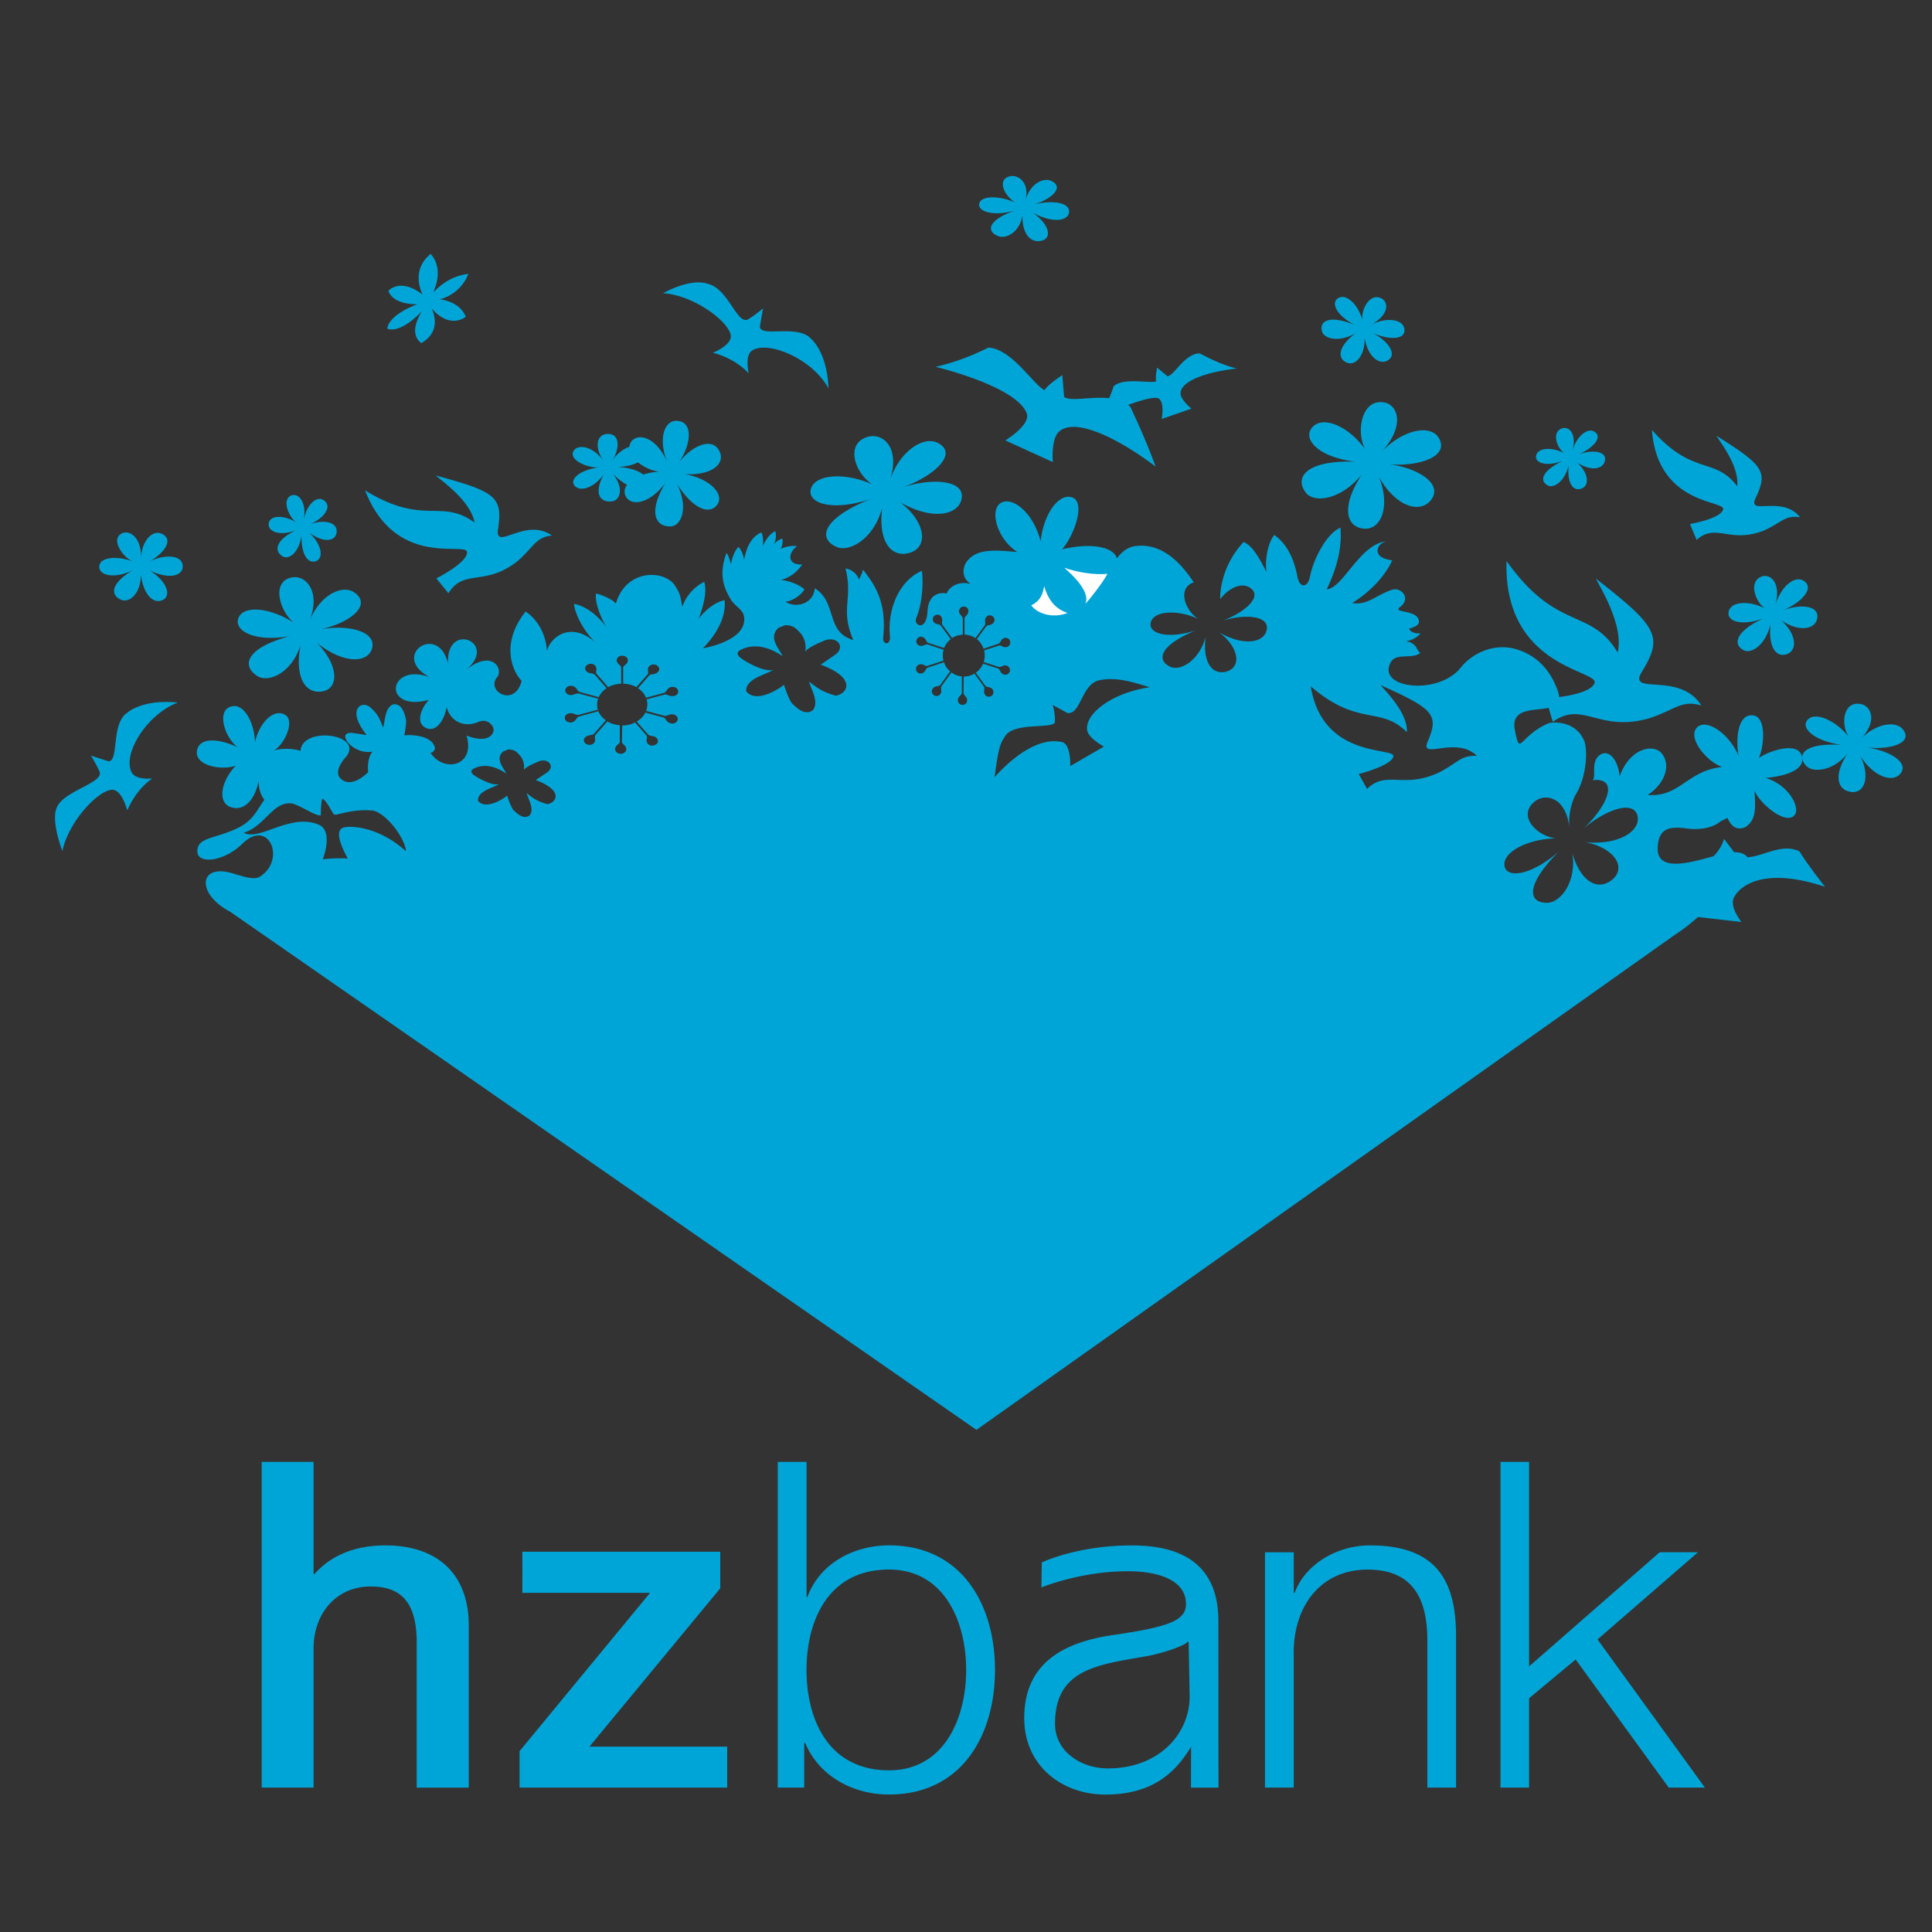 <svg height="128" viewBox="0 0 1024 1024" width="128" xmlns="http://www.w3.org/2000/svg"><rect x="0" y="0" width="1024" height="1024" fill="#333333" stroke="none"/><path d="m229.657 154.78c1.366-.858 7.311-8.294 18.569-9.609 0 0-3.367 10.346-15.151 13.502 0 0 10.521.788 13.783 9.206 0 0-8.225 7.084-18.186-4.524 0 0 6.523 11.713-5.366 18.465 0 0-7.61-4.225.385-16.923 0 0-10.924 12.065-18.395 9.31 0 0-.403-6.681 15.888-12.976 0 0-12.575.684-15.325-7.084 0 0 6.121-7.207 18.186 1.999 0 0-6.961-12.415 4.174-21.551.002 0 7.49 6.857 1.438 20.185zm685.332 275.818c-.123-2.63-1.106-9.259 1.876-16.816-.35.244-15.151-1.034-13.029 6.189 1.315 4.561 7.61 3.754 11.153 10.627zm-379.281-120.68c1.194-1.438 2.157-2.683 2.664-3.946-.895 1.034-2.333 1.718-3.998 2.279zm297.705-71.107c2.349-7.84 8.014-12.118 11.485-10.117 5.155 2.963-.965 9.136-8.348 12.171 6.961-2.56 14.817-1.999 14.133 3.035-.631 4.682-7.154 6.277-14.975 1.141 6.277 5.366 6.961 12.345 2.456 13.941-4.575 1.597-7.698-3.209-6.734-12.468-1.999 8.802-7.942 12.292-10.871 10.871-4.628-2.175-3.824-7.664 7.84-13.152-8.925 3.314-14.871 1.141-14.24-2.63.735-4.225 8.172-4.981 15.012-1.366-4.051-2.753-6.961-11.327-1.194-13.203 3.613-1.194 7.84 2.859 5.437 11.782zm153.016 152.682c8.067-8.241 18.641-9.609 22.254-4.751 5.382 7.137-6.926 10.75-19.044 9.435 11.381 1.597 21.901 7.664 17.938 13.449-3.701 5.366-13.82 2.912-21.588-8.874 5.491 10.977 2.226 20.079-5.034 18.975-7.434-1.122-8.978-9.187-1.948-20.007-8.118 9.486-18.569 9.785-21.832 6.066-5.138-5.945-.735-12.171 18.921-10.977-14.52-2.052-21.5-8.802-18.291-12.976 3.594-4.858 14.397-.684 21.955 8.522-4.051-6.173-3.035-18.745 6.173-17.254 5.825.895 9.366 8.909.496 18.393zm-45.437-70.773c2.963-10.189 10.346-15.606 14.748-13.029 6.627 3.824-1.194 11.889-10.678 15.766 8.978-3.367 18.975-2.63 18.166 3.893-.735 6.066-9.187 8.118-19.272 1.366 8.067 6.98 8.978 15.888 3.156 17.957-5.892 2.175-9.996-4.016-8.7-16.009-2.56 11.434-10.275 15.888-13.994 14.064-6.015-2.859-4.981-9.89 10.101-16.923-11.538 4.225-19.202 1.473-18.344-3.437.981-5.491 10.467-6.4 19.376-1.825-5.278-3.543-9.048-14.467-1.667-17.027 4.698-1.491 10.242 3.666 7.102 15.202zm-208.64-81.279c11.416-12.014 25.602-14.397 30.003-7.664 6.523 10.066-10.17 15.659-26.18 14.291 14.871 1.825 28.406 9.996 22.641 18.465-5.437 7.84-18.641 4.805-27.951-11.766 6.277 15.485 1.194 28.635-8.399 27.392-9.785-1.262-11.084-12.8-.735-28.584-11.713 14.064-25.618 14.852-29.6 9.593-6.277-8.172.174-17.326 26.18-16.468-19.098-2.279-27.795-11.538-23.149-17.781 5.261-7.031 19.202-1.542 28.406 11.207-4.805-8.628-2.298-26.69 9.767-24.867 7.645 1.073 11.59 12.347-.983 26.182zm-188.77-133.341c2.122-8.172 9.048-12.397 13.783-10.117 6.961 3.33-.227 9.593-9.363 12.452 8.681-2.402 18.852-1.454 18.641 3.824-.297 4.893-8.575 6.296-19.272.492 8.681 5.945 10.467 13.326 4.788 14.801-5.841 1.542-10.521-3.629-10.224-13.398-1.542 9.222-8.925 12.61-12.906 10.996-6.189-2.49-5.841-8.26 8.663-13.502-11.207 3.086-19.132.545-18.729-3.402.51-4.489 9.925-4.911 19.325-.858-5.542-3.035-10.346-12.118-3.086-13.941 4.524-1.094 10.574 3.361 8.38 12.655zm-156.279 71.598c-1.141-7.434-19.763-21.324-35.895-22.288 16.009-8.505 23.499-5.034 23.499-5.034 10.977 2.402 15.325 20.92 21.148 19.098 3.086-1.597 8.348-5.997 8.348-5.997l-1.667 9.662c.457 5.945 20.236-1.542 27.216 6.523 0 0 8.45 6.803 9.136 26.128-8.802-16.062-32.881-25.672-40.753-19.78-3.647 2.806-1.491 11.889-1.491 11.889-4.858-5.313-12.118-9.206-18.975-10.924.016-.016 10.24-4.067 9.435-9.277zm84.505 76.491c5.138-15.1 17.66-23.323 25.268-19.427 11.135 5.716-2.175 17.607-18.291 23.427 15.274-4.911 32.352-3.824 30.933 5.841-1.315 9.03-15.606 12.118-32.756 2.052 13.711 10.398 15.258 23.777 5.366 26.866-10.066 3.086-17.027-6.066-14.748-23.884-4.454 16.923-17.551 23.55-23.953 20.92-10.066-4.225-8.399-14.748 17.201-25.268-19.606 6.296-32.528 2.175-31.162-5.085 1.597-8.225 17.834-9.609 32.932-2.806-8.856-5.138-15.325-21.5-2.753-25.268 7.942-2.349 17.326 5.419 11.958 22.641zm-310.802 21.254c1.649-8.348 6.926-12.696 10.451-10.398 5.261 3.49-.174 9.89-7.137 12.8 6.627-2.456 14.342-1.491 14.115 3.893-.174 5.034-6.4 6.523-14.572.561 6.627 6.066 7.891 13.607 3.594 15.1-4.35 1.597-7.891-3.717-7.664-13.66-1.262 9.435-6.752 12.853-9.785 11.258-4.751-2.63-4.401-8.45 6.574-13.836-8.522 3.138-14.467.58-14.186-3.49.35-4.524 7.541-5.034 14.572-.858-4.174-3.086-7.821-12.397-2.333-14.291 3.508-1.122 8.014 3.437 6.365 12.925zm-86.258 20.13c.526-9.259 6.066-14.694 10.801-12.749 6.926 2.929 1.438 10.592-6.451 14.748 7.61-3.613 17.027-3.77 17.711 1.999.631 5.437-6.681 7.997-17.535 2.734 9.03 5.593 11.837 13.433 6.961 15.712-5.034 2.349-10.17-2.806-11.608-13.502.106 10.224-6.066 14.801-9.89 13.556-6.121-2.068-6.803-8.399 5.542-15.782-9.716 4.628-17.377 2.734-17.66-1.597-.403-5.034 8.225-6.523 17.5-3.209-5.665-2.683-11.608-12.118-5.313-14.871 3.996-1.786 10.222 2.439 9.941 12.962zm89.395 33.266c5.542-13.502 17.254-19.325 23.777-14.748 9.609 6.926-3.086 16.239-17.887 19.427 13.941-2.525 29.145.858 27.267 9.716-1.825 8.225-14.801 9.136-29.372-2.56 11.485 11.538 12.014 24.287 2.912 25.776-9.206 1.597-14.748-7.891-11.557-24.357-5.085 15.258-17.201 19.659-22.692 16.343-8.751-5.382-6.523-14.975 17.027-21.271-17.938 3.209-29.215-2.456-27.427-9.03 1.948-7.434 16.468-6.523 29.565 1.948-7.61-6.121-12.292-22.288-.735-24.076 7.176-1.124 15.016 7.52 9.122 22.831zm-104.669 89.75c-7.367.106-23.216 16.923-26.409 32.512-6.121-16.869-3.209-22.411-3.209-22.411 2.683-9.136 24.007-13.257 23.093-19.202-1.194-3.262-4.751-8.978-4.751-8.978l9.206 2.963c5.874.279 1.245-20.007 10.066-25.725 0 0 7.821-7.311 26.743-5.366-16.851 6.4-29.671 27.9-24.287 37.229 2.279 3.946 10.801 3.017 10.801 3.017-5.874 3.963-10.627 10.592-13.257 16.941.016 0-2.787-11.047-7.997-10.977zm554.723-207.325c-3.77-2.734-31.318 9.259-31.318 9.259 4.962-7.594 7.367-15.835 7.367-15.835 5.593-4.751 18.534-1.366 22.585-2.525-.684-1.597.457-7.311.457-7.311l5.491 4.575c3.717-.403 9.03-12.118 17.15-12.118 0 0 11.1 6.173 19.675 7.997-15.501 1.718-30.634 6.574-29.846 13.732.631 3.49 5.716 7.541 5.716 7.541l-15.766 5.491c-.016 0 1.735-8.468-1.507-10.801zm261.353 16.622c21.76 24.637 33.161 13.941 45.206 29.846 1.194-10.521-8.978-23.323-11.028-26.759 24.795 15.553 27.478 18.868 20.816 32.932-4.751 9.837 14.064-1.825 23.552 10.275-7.717-1.366-9.662 2.63-18.852 6.859-18.36 7.434-25.741-4.174-36.018 5.138l-3.49-8.45s16.45-2.806 17.551-7.768c1.069-4.913-34.722-2.054-37.736-42.072zm-512.67 23.411c15.325.858 22.061-6.173 18.115-12.749-4.121-7.031-14.748-1.876-21.201 6.681 6.47-9.435 8.067-22.184-1.438-22.184-6.418.035-9.574 9.925-4.647 21.989l-.004.002c-5.841-13.502-15.432-15.553-18.868-11.276a5.888 5.888 0 0 0 -1.272 3.076c-3.256 1.047-6.681 3.801-8.952 7.164 4.051-6.506 4.051-14.729-3.262-13.941-4.975.473-6.449 6.965-1.556 14.164-5.765-8.045-13.312-8.622-15.536-5.591-3.543 4.805 6.75 9.435 12.925 9.085-9.558 1.386-15.659 6.173-12.521 9.837 2.736 3.14 10.117 1.317 15.432-6.296-5.876 10.873-1.649 15.38 4.575 14.416 3.875-.684 6.294-6.699.227-14.467 2.578 2.615 5.118 4.514 7.457 5.736-1.423 1.958-1.765 4.129-.618 6.259 2.963 5.366 12.696 3.77 20.974-7.26-9.593 15.94-5.085 23.603 3.086 23.026 5.138-.457 9.382-9.435 3.086-22.411 8.014 12.8 16.923 16.693 21.201 11.028 4.123-5.487-3.77-14.01-17.201-16.288zm-21.993.238c-2.54-2.097-7.358-3.76-13.361-3.992 4.725-.272 8.268-1.225 10.615-2.511 3.348 2.738 7.889 4.725 11.497 4.966a33.788 33.788 0 0 0 -8.751 1.536z" fill="#00a5d7"/><path d="m544.178 219.085c2.298 6.05-11.327 14.342-11.327 14.342l25.164 11.485s-.981-10.521 2.525-15.325c7.768-9.259 31.492 2.175 51.958 17.73-6.066-16.64-13.449-31.742-13.449-31.742-9.54-9.206-30.126-1.473-35.037-5.19l-.981-11.557s-8.225 5.382-9.363 8.014c-6.226-3.209-17.326-21.832-29.776-22.641 0 0-12.853 6.859-28.021 10.224-.004.018 42.748 10.14 48.308 24.66zm182.458-46.979c8.505-4.225 16.57-2.753 17.607 1.718 1.542 6.681-8.505 6.4-16.869 2.578 7.682 3.824 13.326 10.924 8.575 14.342-4.401 3.138-10.924-1.087-12.696-11.766.35 9.486-4.962 15.553-9.837 13.029-5.034-2.56-3.543-9.03 5.138-15.432-9.03 5.19-16.624 2.859-17.781-.702-1.772-5.593 3.49-9.259 17.254-3.647-9.785-5.034-12.626-11.713-8.925-14.115 4.174-2.806 10.592 2.929 13.046 11.557-.93-5.542 3.946-14.748 10.101-11.485 3.928 2.14 3.875 8.89-5.614 13.922zm-533.154 87.8c16.239 41.734 53.553 26.986 54.028 32.702.457 5.593-16.239 13.941-16.239 13.941l6.4 7.891c8.067-13.257 19.728-3.314 36.878-17.254 8.468-7.434 9.259-12.345 17.957-13.38-14.115-9.89-30.353 8.7-28.531-3.437 2.578-17.15-1.366-19.78-33.038-28.355 3.42 3.035 18.465 13.433 20.57 24.918-18.08-13.031-26.759 2.173-58.026-17.027zm318.603 625.201c0 25.901-11.837 53.203-40.876 53.203-32.406 0-43.733-27.322-43.733-53.203 0-25.919 11.327-53.221 43.733-53.221 29.057 0 40.876 27.304 40.876 53.221zm-99.846 62.36h14.012v-23.673h.51c7.031 16.923 24.461 27.339 44.47 27.339 38.017 0 56.132-30.759 56.132-66.021 0-35.281-18.115-66.042-56.132-66.042-18.641 0-36.755 9.486-43.278 27.339h-.457v-71.582h-15.274v172.638zm218.302-48.366c0 20.025-16.415 38.193-43.278 38.193-14.291 0-28.076-8.925-28.076-23.673 0-29.145 22.815-31.267 48.697-35.842 8.45-1.491 20.394-5.646 21.604-7.61h.51zm-78.596-57.727s20.693-8.575 45.662-8.575c17.904 0 30.986 5.382 30.986 17.377 0 8.802-9.136 12.118-38.578 16.415-27.267 3.946-47.153 15.501-47.153 44.085 0 25.145 19.956 40.471 42.926 40.471 23.953 0 36.649-10.521 45.505-25.375l-.051 21.711h14.572l-.051-88.257c0-33.37-23.953-40.122-45.908-40.122-29.092 0-47.679 9.03-47.679 9.03l-.227 13.238zm-413.245 106.093h27.494v-73.738c0-18.412 11.889-32.86 30.251-32.86 16.239 0 23.953 8.45 24.41 28.076v78.543h27.601v-85.803c0-28.076-17.201-42.594-44.243-42.594-16.468 0-29.092 5.593-37.507 15.151h-.51v-59.41h-27.494zm138.162-103.234h67.686l-69.161 83.907v19.325h110.035v-21.725h-73.001l69.337-83.907v-19.376h-104.899zm393.589 103.234h15.258v-72.755c.457-24.41 14.975-42.803 39.139-42.803 24.637 0 31.687 16.239 31.687 37.718v77.84h15.202v-80.245c0-29.725-10.592-48.134-45.662-48.134-17.676 0-34.37 10.17-39.893 25.164h-.457v-21.5h-15.258v124.715zm124.838 0h15.151v-47.346l24.691-20.552 49.328 67.897h19.167l-56.904-78.543 53.238-46.189h-20.306l-69.212 60.482v-108.388h-15.151zm171.999-477.452c-10.627-13.607-13.502-18.745-13.502-18.745-9.31-4.575-19.026 2.63-27.548 3.086-1.597-1.929-4.051-2.734-7.068-2.613l-5.382-7.084s-1.194 4.788-5.542 9.136c-14.133 4.016-30.706 8.348-29.6-5.206.684-8.856 5.034-10.908 15.659-9.435 3.279.457 11.434.807 16.941-3.295 1.473-1.141 3.191-1.542 4.278-2.402 1.772 3.647 4.225 7.188 9.662 4.911 5.769-4.121 5.261-9.732 4.751-19.427 2.298 6.627 17.099 19.202 21.447 12.784 2.613-3.893-3.086-15.553-15.553-19.427 0 0 20.693-1.245 19.376-10.627-1.438-10.293-20.656-2.279-22.991.227 3.035-7.207 3.893-21.955-3.035-22.743-8.628-.981-9.206 13.783-7.68 21.5-5.261-12.452-17.887-20.464-22.446-14.625-4.35 5.665 5.874 17.938 13.765 20.464-19.044 2.175-22.131 16.009-39.508 14.871 9.259-6.066 12.468-15.888 7.434-22.061-4.454-5.313-16.976-2.753-22.288 12.118-1.141-9.996-6.296-14.186-10.416-11.327-5.261 3.543-1.667 11.889-4.051 13.502.807-.227 1.597-.227 2.349-.227 11.713.35 4.526 15.081-7.207 25.936 11.381-9.837 26.409-15.501 28.707-7.137 2.105 7.821-9.03 15.819-27.392 14.24 15.432 3.086 21.604 13.38 14.24 19.659-7.487 6.4-16.8 1.667-21.271-13.711 2.298 15.432-6.506 25.85-13.029 26.128-10.17.385-12.521-8.751 5.716-27.04-14.572 12.575-27.267 14.186-28.635 7.768-1.542-7.26 11.837-14.59 27.322-14.871-9.54-.807-20.974-11.557-11.485-19.427 5.964-4.911 16.816-2.175 18.481 13.765-.51-6.451.858-12.397 3.035-16.976 6.734-10.627 6.451-25.041 4.911-28.865-4.575-11.258-17.377-10.224-19.167-9.435-15.819 7.031-14.694 18.186-17.66 3.543-2.298-11.958 10.293-10.066 17.904-11.782l2.226 7.434c15.888-11.485 24.48 5.841 51.276-1.948 13.537-4.454 16.869-9.837 27.427-6.734-11.538-18.412-39.561-4.805-31.441-17.957 11.381-18.692 8.19-23.777-24.41-49.277 2.474 5.206 14.817 24.691 11.538 39.158-14.572-24.076-32.055-10.699-58.921-48.484-1.718 56.537 48.927 57.799 46.643 64.602-1.438 4.401-11.608 6.574-18.745 7.487-.051-1.262-.51-2.859-1.366-4.911-.93-2.068-5.769-16.361-22.34-20.693-11.153-2.859-22.462 2.402-28.531 10.066-11.889 14.975-45.05 10.977-36.932-3.035 2.982-5.085 11.276-1.194 15.553-4.858-1.982-.911-1.473-5.206-7.61-6.121 3.543-.51 7.084-2.806 7.61-4.278-3.086.457-5.593-1.087-5.945-2.402 1.366-.457 5.331-1.366 5.206-3.77-.123-6.523-14.397-4.35-10.047-7.664 6.173-4.628.614-10.576-3.893-9.259-8.522 2.63-13.398 8.575-21.447 7.084 0 0 14.694-8.348 21.271-22.641-11.485-1.245-8.294-9.085-3.035-10.066-14.256 1.384-22.938 24.814-31.687 25.444 6.875-14.467 7.891-24.461 7.26-32.686-8.505 3.824-14.801 18.799-16.062 25.549-1.122 6.523-5.491 6.627-6.681.788-2.806-15.378-9.732-20.57-12.292-22.411-2.734 2.963-5.261 11.557-4.174 19.675-5.261-10.627-8.348-14.24-12.1-16.009-13.326 14.24-12.415 30.302-12.415 30.302 4.575-5.945 10.75-8.575 14.94-6.523 8.628 4.454-1.614 13.607-14.012 18.061 11.766-3.77 24.867-2.963 23.761 4.454-1.034 6.98-12.014 9.382-25.217 1.597 10.539 8.014 11.782 18.291 4.174 20.693-7.821 2.402-13.152-4.698-11.362-18.412-3.437 13.029-13.502 18.186-18.465 16.116-7.717-3.314-6.4-11.327 13.257-19.427-15.028 4.858-25.041 1.667-23.953-3.893 1.194-6.4 13.711-7.434 25.321-2.175-6.717-3.928-11.68-16.22-2.474-19.376h-.002c-7.717-11.713-17.904-21.201-31.511-19.149-3.946.735-6.803 3.191-9.259 6.451-1.245-5.261-11.592-8.856-28.969-4.858 6.451-7.418 12.749-25.252 5.085-27.548-7.014-2.122-14.975 8.978-16.517 23.323-3.946-15.432-15.028-23.831-21.025-20.341-6.173 3.543-2.298 18.921 8.7 26.059-13.275-1.262-22.184-1.667-27.109 5.491-1.419 1.999-3.138 8.049 2.525 11.434-6.4-1.718-11.327 1.262-12.925 5.034-2.279-.457-9.486-.911-10.117 9.382-.58 11.311-7.61 7.418-5.997 3.717 4.102-9.435 3.543-23.042 2.963-25.092-11.485 5.034-18.291 19.427-16.869 34.703.457 4.981-3.998 4.628-3.594.58 1.876-18.008-3.824-27.267-10.75-35.949-.35 2.279-1.438 3.594-1.999 5.366-1.542-4.225-5.19-5.716-7.207-5.945 4.121 16.57-3.035 21.201 4.121 37.894-14.817-4.174-8.348-19.956-20.412-27.392-.735 8.575-10.521 10.627-15.485 7.084 4.454-.403 9.085-4.454 9.943-6.523-1.892-1.948-6.803-4.297-12.345-5.034 4.278-1.034 8.118-3.666 11.258-8.172-7.664.51-8.067-5.716-2.806-9.662-3.086-.58-7.487.631-8.628 1.542.631-1.438 1.245-2.859.911-5.542 0 0-2.456.35-4.628 3.209 1.087-1.473 1.542-5.437.858-7.137-2.525.911-5.085 4.35-6.627 7.891.35-2.525.174-6.121-.858-7.26-6.173 2.859-8.118 9.54-9.03 14.572-.735-4.788-2.963-6.859-2.963-6.859-1.366.981-3.086 4.174-4.051 9.101-.403-1.366-1.366-5.382-2.402-5.841-2.963 8.399-3.314 15.766 2.63 24.971 1.999 3.086 5.892 4.858 6.627 8.118 2.753 13.433-21.725 17.326-21.725 17.326 7.383-7.541 12.345-16.468 11.557-25.498-5.665 1.141-11.153 6.173-13.783 9.89 1.772-4.981 4.751-13.433 2.963-19.606-6.803 3.314-10.467 9.486-11.608 13.257-1.194-5.716-.735-6.296-3.998-11.381-5.382-8.172-25.776-9.101-31.267 9.716-1.597-2.56-9.662-5.542-10.521-5.313-.684 6.121 4.051 15.553 5.945 18.344-7.084-9.996-14.801-12.521-17.607-12.925.702 6.173 5.665 15.028 11.557 20.586-13.941-12.415-24.691-1.892-25.85 4.508-1.034-15.081-11.327-21.043-11.327-21.043-13.203 16.468-7.367 31.39-2.122 36.702-3.647 14.52-19.325 5.382-12.853-2.052 3.086-4.174-2.509-14.694-16.343-3.998 16.923-14.24-10.854-25.85-9.837-3.086-5.034-21.936-30.933-4.102-9.716 7.207-22.235-7.997-25.321 18.745-.299 12.014-2.912 2.63-8.172 11.837-1.597 14.924 5.788 2.683 10.117-5.382 10.871-11.153 1.876 7.434 8.978 11.258 16.851 7.942 4.751-1.999 7.942 1.667 8.067 4.174.106 2.456-3.209 7.434-14.342 3.035 4.751 16.062-11.485 19.675-18.641 9.785-3.893-5.313-24.918-9.943-24.918-9.943 2.912 10.117-15.378 32.02-23.552 22.532-3.543-4.121 3.437-11.327 3.437-11.327 9.085-11.837-23.376-16.239-24.357-2.859-2.578-1.194-10.189-1.772-14.291-.123 5.769-3.017 11.942-16.343 5.769-19.253-6.961-3.314-14.012 6.574-15.553 14.801-.403-11.557-6.926-22.532-14.186-18.344-5.491 3.138-1.876 15.606 4.858 20.851-9.259-4.278-19.78-5.593-21.375 1.597-1.825 8.014 12.575 11.1 20.517 8.241-8.067 8.45-9.609 19.36-2.963 21.885 7.031 2.683 13.152-3.471 15.081-13.994-.051 3.893.858 7.418 3.035 10.224-3.613 4.788-5.716 10.678-13.38 14.572-12.415 6.349-22.585 4.911-22.131 13.099.279 6.33 13.836 5.437 23.953-4.524 14.012-13.591 23.216 8.802 9.101 17.607-3.437 2.175-10.627-.807-15.325-2.052-17.15-4.575-18.131 11.276-.403 20.586l395.588 274.645 369.566-261.966c5.206-3.367 8.348-5.945 12.906-9.837l22.991 2.613s-6.627-8.118-3.893-13.152c3.959-7.201 17.496-15.671 48.185-5.501zm-785.719-31.191h.004c-5.261 2.402 2.175 14.94 2.683 16.185 0 0-8.172-.385-13.203.51 0 0 5.665-14.397-1.597-18.186-15.1-6.961-31.951 8.751-40.298 4.016 10.801-3.035 15.432-16.45 25.092-15.553 3.77.35 13.152 6.961 15.782 6.349 0 0 0-7.717.911-8.874 2.525 1.491 4.927 7.332 6.066 8.364 1.141.965 9.609-3.279 21.094-1.948 7.311 2.122 16.45 14.572 17.099 21.5-15.221-13.732-30.826-13.732-33.632-12.364zm108.622-12.591c-5.788-1.614-7.84-3.314-11.084-5.841.735 2.806 4.225 8.294 1.718 11.661-3.209 2.63-6.752-.911-8.522-2.509-1.087-1.106-2.402-4.524-3.543-7.891-.735.981-11.258 8.172-15.432 2.734-.227-5.261 8.399-6.859 11.153-8.802-3.893 1.141-12.364-3.893-13.783-5.138-2.175-2.175.35-3.103 1.597-3.613 5.382-2.105 11.153-.174 15.958 3.156-.911-2.734-6.226-7.541-1.597-11.661l2.806-1.141c3.543.123 4.628 1.718 5.665 2.753 2.402 2.279 2.963 5.769 2.525 8.278.788-1.825 7.207-4.385 7.207-4.385 5.437-2.63 9.609 2.175 5.261 5.491l-6.156 4.102v.002c14.399 5.386 11.434 11.715 6.226 12.804zm52.904-52.869c0 1.262-.227 2.402-.631 3.437l9.382 2.509c1.718.457 2.753-.965 4.805-.684 1.772.227 3.035 1.718 2.402 3.209-.631 1.491-2.402 2.068-4.102 1.366-2.226-.858-1.825-2.56-3.437-2.963l-9.435-2.56c-.981 1.948-2.578 3.594-4.628 4.751l5.945 6.752c1.034 1.194 2.929.561 4.401 1.772 1.262.965 1.315 2.912-.35 3.717-1.526.93-3.402.596-4.313-.77v.002c-1.141-1.825.457-2.963-.58-4.174l-5.945-6.803c-1.999 1.034-4.297 1.597-6.803 1.597l-.174 8.522c0 1.438 1.948 1.876 2.279 3.613.299 1.366-.965 2.859-2.912 2.859-1.876-.106-3.138-1.245-2.929-2.859.35-1.948 2.456-2.175 2.456-3.613v-8.632c-2.456-.174-4.751-.911-6.627-2.052l-6.173 7.031c-1.034 1.194.279 2.456-.631 4.051-.807 1.262-2.929 1.825-4.454.858-1.438-.981-1.597-2.578-.35-3.613 1.772-1.473 3.543-.684 4.575-1.825l6.226-7.084c-1.772-1.262-3.156-2.859-3.946-4.805l-10.066 2.734c-1.667.457-1.542 2.175-3.367 2.929-1.597.684-3.647.106-4.225-1.438-.51-1.491.51-2.859 2.349-3.138 2.402-.35 3.314 1.194 4.911.788l10.117-2.683a8.704 8.704 0 0 1 -.403-2.753c0-1.034.227-2.052.58-3.086l-10.066-2.683c-1.667-.457-2.753.965-4.858.735-1.718-.227-3.035-1.718-2.349-3.209.631-1.491 2.456-2.068 4.121-1.438 2.226.858 1.772 2.56 3.437 3.035l9.996 2.734a12.042 12.042 0 0 1 4.174-4.751l-6.05-6.926c-1.034-1.194-2.982-.58-4.401-1.825-1.262-.981-1.262-2.806.35-3.717 1.542-.858 3.42-.51 4.278.858 1.141 1.825-.385 2.963.631 4.102l6.05 6.98c1.999-1.141 4.35-1.772 6.875-1.825v-8.399c0-1.491-1.999-1.876-2.349-3.613-.227-1.438 1.034-2.912 2.963-2.859 1.876.106 3.138 1.245 2.912 2.806-.385 2.052-2.456 2.226-2.456 3.594v8.45c2.578.051 4.981.684 6.98 1.825l5.841-6.627c1.034-1.141-.299-2.456.631-3.998.807-1.315 2.929-1.876 4.401-.911 1.491 1.034 1.667 2.63.403 3.666-1.772 1.473-3.613.684-4.575 1.825l-5.841 6.627c1.948 1.262 3.437 2.963 4.297 5.034l9.31-2.525c1.718-.457 1.542-2.175 3.367-2.963 1.542-.631 3.647-.106 4.225 1.491.457 1.473-.51 2.859-2.349 3.086-2.456.35-3.314-1.141-4.911-.735l-9.382 2.509c.274.86.399 1.772.399 2.685zm99.955-4.61c-7.434-2.068-10.117-4.297-14.24-7.487.911 3.613 5.437 10.699 2.122 15.028-4.051 3.42-8.751-1.141-10.961-3.314-1.384-1.384-3.035-5.788-4.524-10.066-1.034 1.262-14.572 10.521-19.956 3.42-.35-6.752 10.801-8.802 14.342-11.327-4.981 1.491-15.958-4.911-17.781-6.734-2.806-2.63.457-3.893 2.122-4.575 6.91-2.63 14.342-.227 20.57 4.051-1.262-3.49-8.049-9.662-2.052-15.028l3.543-1.384c4.628.051 5.945 2.175 7.367 3.543 3.086 2.859 3.77 7.383 3.209 10.627 1.087-2.402 9.259-5.593 9.259-5.593 7.031-3.543 12.468 2.683 6.803 6.961l-7.887 5.419c18.582 6.799 14.795 15.073 8.063 16.46zm82.471.102c-1.368.807-2.859.457-3.594-.911l.008-.004c-.967-1.716.35-2.98-.492-4.102l-4.927-6.803a11.491 11.491 0 0 1 -5.716 1.542l-.106 8.575c0 1.473 1.649 1.878 1.876 3.594a2.408 2.408 0 0 1 -2.456 2.859c-1.544-.07-2.578-1.262-2.402-2.806.35-2.05 2.068-2.21 2.068-3.647v-8.628c-2.071-.174-3.946-.981-5.491-2.122l-5.138 7.084c-.911 1.139.227 2.509-.51 4.051-.754 1.317-2.456 1.894-3.717.858-1.262-.981-1.386-2.525-.35-3.666 1.419-1.473 2.963-.631 3.824-1.772l5.206-7.137a10.076 10.076 0 0 1 -3.262-4.805l-8.399 2.753c-1.438.457-1.262 2.124-2.806 2.912-1.317.684-3.086.16-3.543-1.438-.403-1.47.457-2.859 1.948-3.138 2.05-.352 2.787 1.192 4.102.788l8.399-2.734c-.176-.858-.35-1.772-.35-2.683 0-1.141.178-2.175.457-3.086l-8.294-2.753c-1.421-.455-2.333.983-4.051.684-1.419-.174-2.56-1.649-1.999-3.138.58-1.491 1.999-2.124 3.437-1.438 1.823.913 1.542 2.632 2.859 3.035l8.294 2.664c.737-1.841 1.946-3.437 3.49-4.698l-5.085-6.961c-.86-1.245-2.402-.561-3.666-1.825-1.018-1.034-1.018-2.859.299-3.717s2.859-.508 3.594.858c.967 1.841-.35 2.982.51 4.121l5.104 6.98c1.595-1.087 3.525-1.718 5.646-1.825v-8.399c0-1.561-1.649-1.894-1.948-3.613-.156-1.491.877-2.963 2.474-2.859 1.597 0 2.632 1.262 2.402 2.753-.281 2.05-1.999 2.279-1.999 3.647v8.45c2.175.104 4.121.735 5.788 1.876l4.858-6.681c.86-1.141-.227-2.525.51-3.998.682-1.315 2.456-1.946 3.717-.911 1.243.965 1.366 2.611.279 3.647-1.421 1.473-2.912.684-3.77 1.825l-4.858 6.627c1.595 1.264 2.859 3.105 3.543 5.104l7.768-2.578c1.366-.457 1.262-2.124 2.806-2.912 1.315-.631 3.086-.104 3.49 1.438.457 1.473-.403 2.912-1.948 3.191-1.98.352-2.736-1.245-4.033-.788l-7.786 2.525c.227.911.35 1.769.35 2.734a10.813 10.813 0 0 1 -.58 3.437l7.84 2.509c1.384.455 2.279-.965 3.998-.684 1.419.246 2.509 1.737 1.999 3.209-.58 1.491-2.052 2.068-3.42 1.438-1.876-.86-1.509-2.63-2.877-3.086l-7.875-2.525a10.234 10.234 0 0 1 -3.824 4.751l4.911 6.803c.911 1.21 2.456.526 3.717 1.772 1.018 1.042 1.018 2.867-.297 3.777zm50.94 19.079c1.542 3.998 8.628 7.768 8.628 7.768l-17.852 10.346c.016.016.473-11.592-4.313-12.73-17.043-3.946-35.791 18.692-35.791 18.692 2.243-17.15 3.209-18.008 5.665-21.901 4.788-7.664 26.235-3.437 26.337-7.557.174-5.034-1.194-8.909-1.194-8.909l7.717 4.225c7.311 1.262 7.434-15.553 17.254-17.377 9.206-1.825 18.115 1.262 26.481 3.77-20.92 3.035-35.615 15.081-32.932 23.673zm186.561 21.342c-19.272 9.187-28.004-1.315-38.455 8.856l-4.401-7.891s17.551-4.454 18.344-9.363c.858-5.034-37.544 1.597-43.786-37.106 25.321 21.778 36.774 10.117 50.942 24.287.561-10.293-11.327-21.725-13.906-24.918 28.021 12.575 31.091 15.553 24.934 29.952-4.35 10.066 15.028-3.314 26.112 7.541-8.352-.51-10.174 3.645-19.784 8.643z" fill="#00a5d7"/><path d="m565.78 324.895c-7.557 2.929-15.712.631-19.218-4.051 5.382-2.562 6.189-6.752 6.875-10.17 2.49 8.329 6.506 12.169 12.343 14.221zm21.203-20.746c-6.926.631-15.501-.684-22.866-3.209 5.646 4.911 14.064 13.484 11.028 19.202 3.543-3.77 9.486-11.645 11.837-15.993z" fill="#fff"/><path d="m194.322 389.599c-10.924-13.66-2.63-18.692 1.948-14.678 4.051 3.49 5.138 6.4 6.803 10.75.981-3.209.807-10.576 5.261-12.345 4.628-.735 6.05 4.805 6.734 7.434.457 1.718 0 5.034-.788 9.03 1.262-.457 15.485-.684 16.292 7.084-2.806 5.261-2.349-1.473-15.958 2.068 6.523.279 12.452 11.557 6.803 14.748-5.665 3.191-11.661-3.279-13.836-11.504 1.034 3.49 2.456 11.153-4.524 12.452-3.77.684-7.942-2.912-8.049-6.752-.106-3.701.51-7.26 2.456-9.54-10.521 2.052-19.606-10.398-11.084-9.943z" fill="#00a5d7"/></svg>